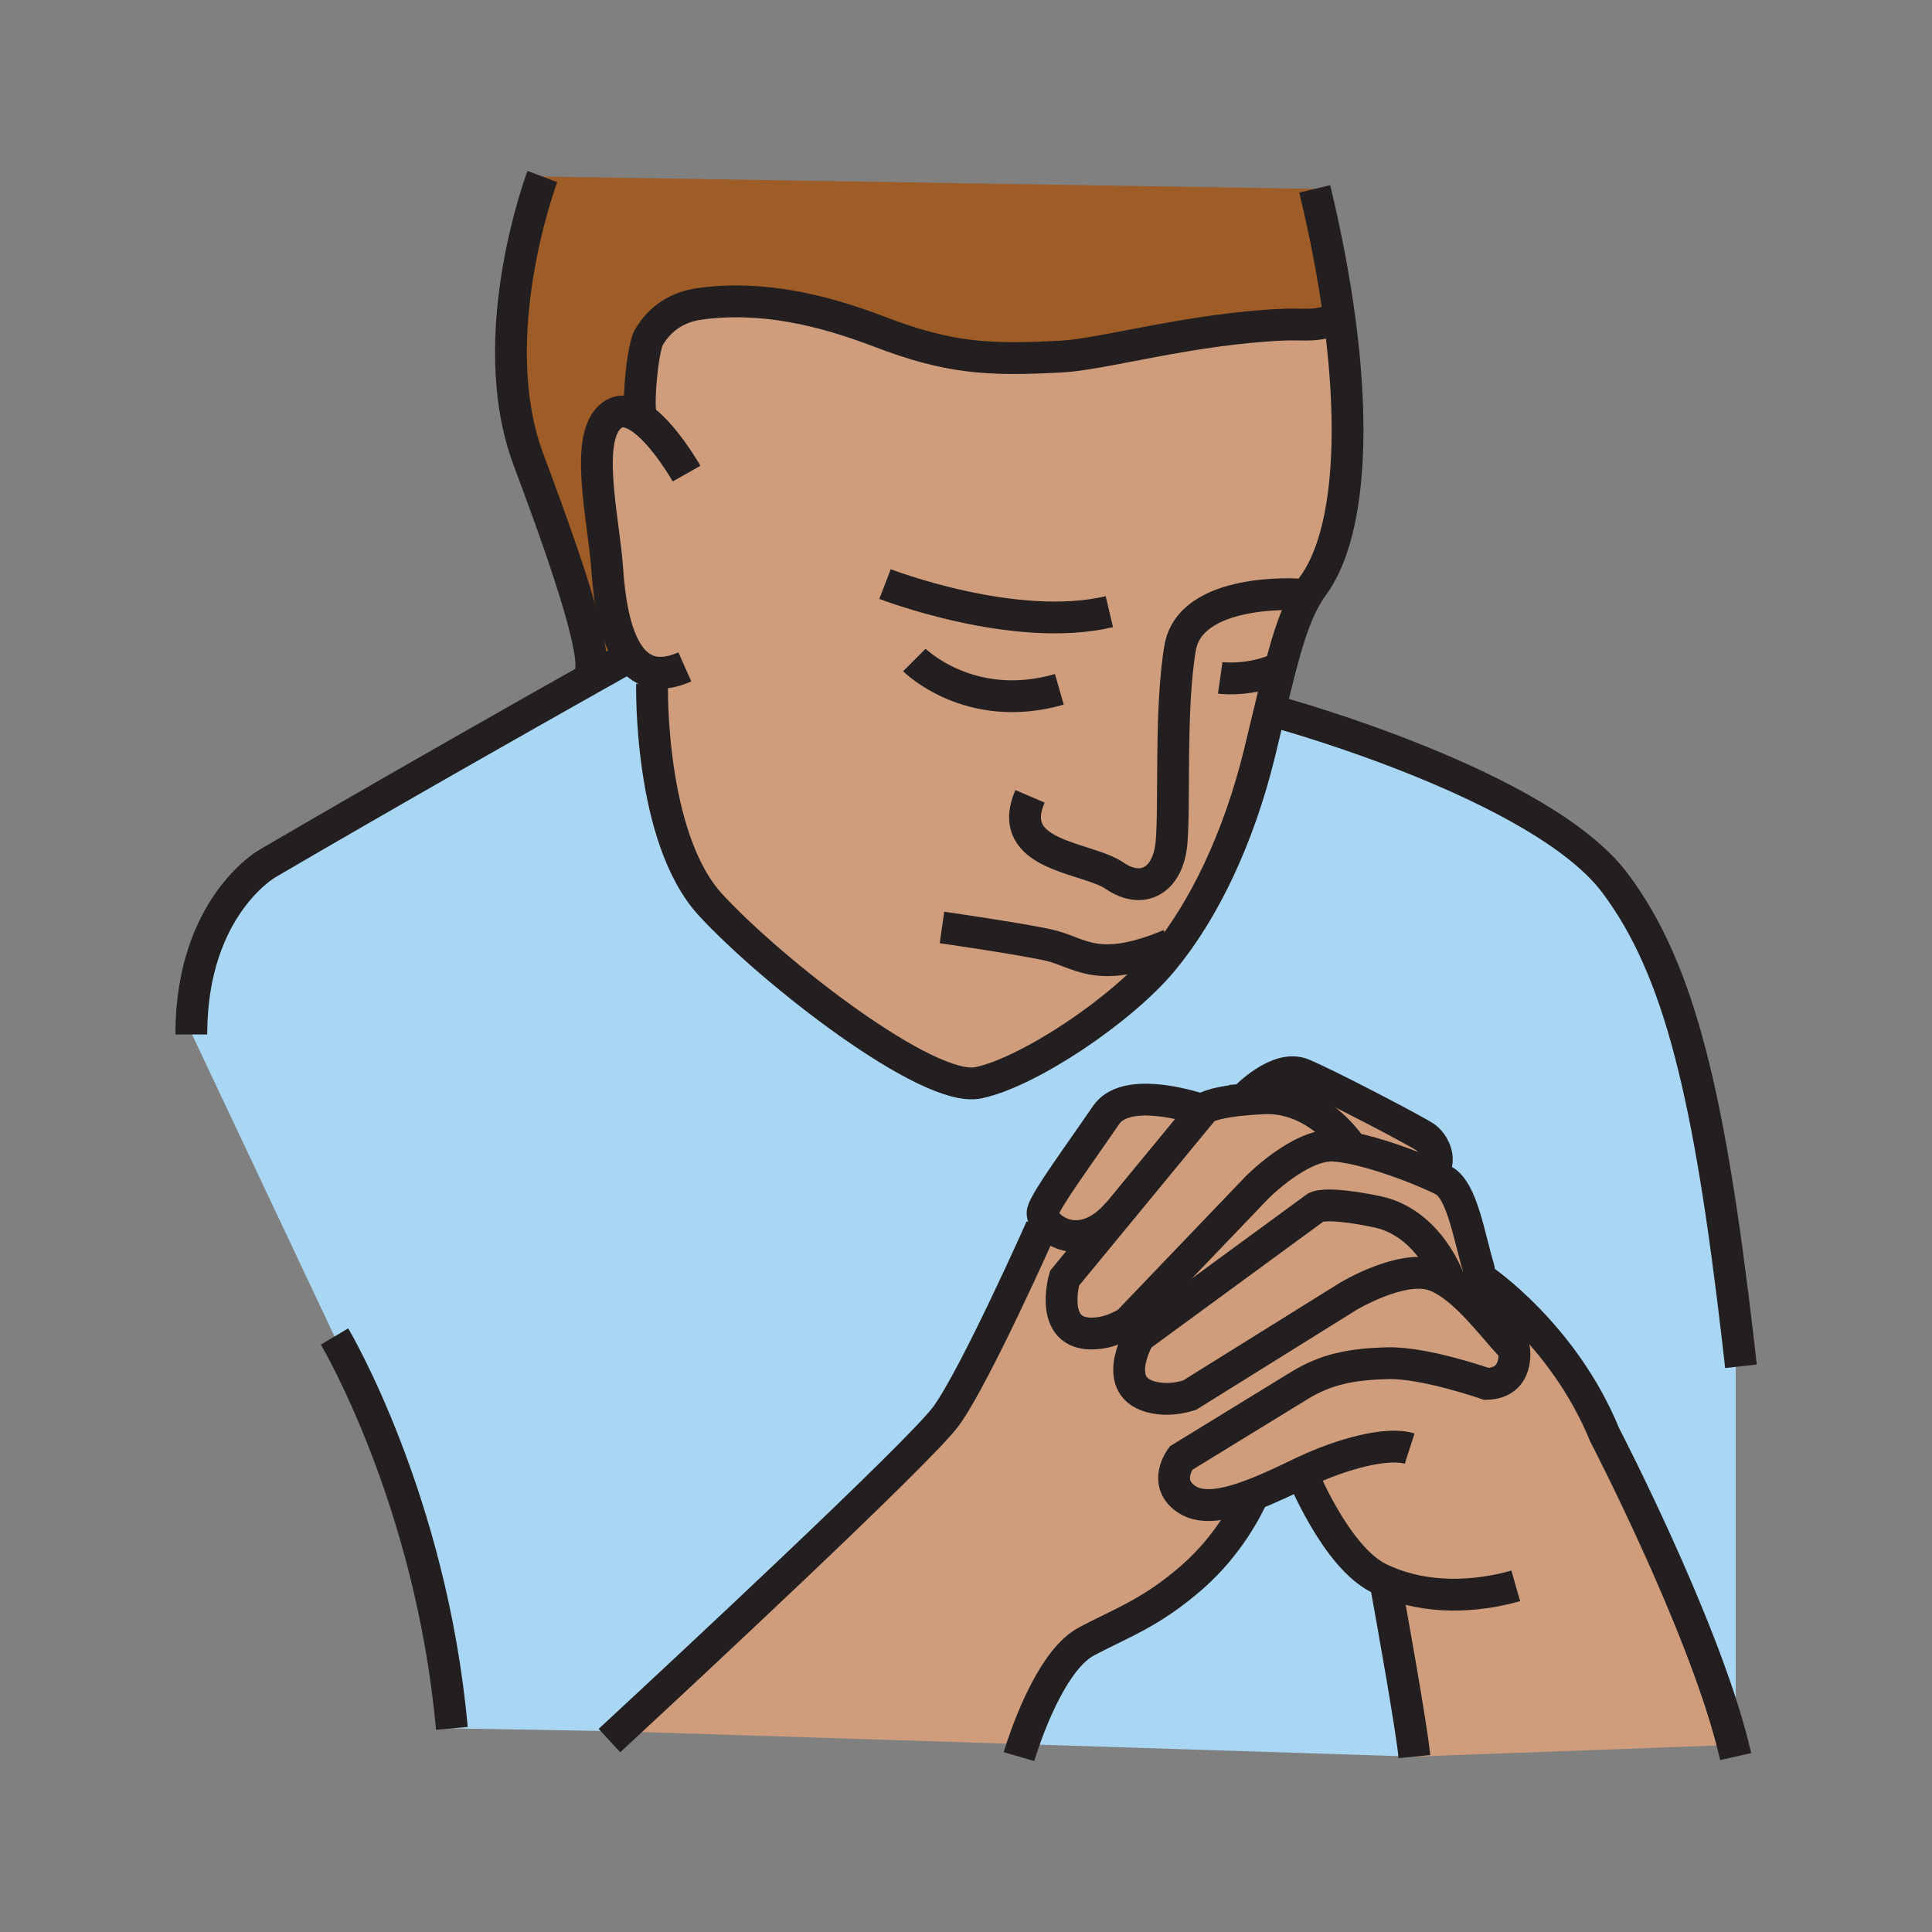 <?xml version="1.0"?><svg xmlns="http://www.w3.org/2000/svg" width="850.394" height="850.394" viewBox="0 0 850.394 850.394" overflow="visible"><rect x="0" y="0" width="850.394" height="850.394" fill="#808080" stroke="none"/><path d="M765 589.89l-1 .11v178l-1.26.05c-13.7-54.229-56.431-136.49-56.431-136.49-18.229-44.56-54.189-68.62-54.189-68.62l-1.96-.301c.72-1.5 1.1-3.06.689-4.38-4.17-13.67-7.239-34.439-15.569-38.74-1.44-.739-3.37-1.659-5.66-2.659 5.85-5.681 1.41-13.73-2.311-16.33-3.8-2.66-42.92-23.16-53.93-27.721-11.01-4.56-25.45 10.631-25.45 10.631l.051.529v.011c-16.03 1.46-18.15 4.26-18.15 4.26l-.33.399c-8.22-2.68-34.35-10-42.69 2.221-12.329 18.05-26.239 36.819-27.819 42.38-.391 1.359.34 3.3 1.91 5.18l-2.601 1.99s-28.87 64.939-41.78 82.8c-11.52 15.92-120.6 117.28-143.9 138.87L270 762l-71.1-1.24c-9.12-101.09-51.65-172.49-51.65-172.49l-63.04-133.6c.26-55.7 33.41-74.53 33.41-74.53 55.84-32.66 115.7-66.51 143.55-82.19 10.08-5.67 15.97-8.96 15.97-8.96l.12-.09c2.81 3.78 6.41 6.38 11.04 7.06l-1.29 5.18s-1.52 67.6 25.83 97.23c27.34 29.62 95.7 82.79 117.73 78.24 22.029-4.561 63.05-31.91 81.279-53.94 18.23-22.02 33.42-53.93 42.54-91.15 1.561-6.4 2.98-12.36 4.311-17.92l5.3.4s114.46 31.48 146.86 74.69c28.62 38.16 41.64 94.04 54.14 201.2z" fill="#a9d7f3"></path><path d="M609.75 695.98a50.32 50.32 0 0 1-2.95-1.37c-18.99-9.5-33.8-46.341-33.8-46.341-6.92 3.32-14.27 6.851-21.34 9.57-11.561 4.43-22.34 6.68-29.18 2.2-11.011-7.21-2.66-18.23-2.66-18.23s40.26-24.68 52.04-31.899c11.77-7.21 22.79-9.49 39.12-9.87 16.329-.38 43.289 9.11 43.289 9.11 14.811-.381 12.15-15.57 12.15-15.57-4.92-4.38-13.53-16.32-23.1-24.63l1.84-.44c1.14-.55 3.67-3.109 5-5.87l1.96.301s35.96 24.06 54.189 68.619c0 0 42.73 82.261 56.431 136.49l-140.17 5.141c-1.299-13.411-10.289-63.261-12.819-77.211z" fill="#cf9d7c" class="aac-skin-fill"></path><path d="M643.32 568.95c9.569 8.31 18.18 20.25 23.1 24.63 0 0 2.66 15.189-12.15 15.57 0 0-26.96-9.49-43.289-9.11-16.33.38-27.351 2.66-39.12 9.87l-52.04 31.899s-8.351 11.021 2.66 18.23c6.84 4.479 17.619 2.229 29.18-2.2-2.49 5.58-10.71 22.061-26.521 36.01-18.449 16.29-32.05 20.66-47.1 28.771-13.6 7.33-23.83 33.59-27.76 45.1l-177.66-5.64c23.3-21.59 132.38-122.95 143.9-138.87 12.91-17.86 41.78-82.8 41.78-82.8l2.601-1.99c4.88 5.78 17.88 10.85 31.199-4.47l.051.04-23.58 28.64s-7.96 27.26 15.439 24.09c4.351-.6 8.51-2.3 12.41-4.66l56.99-59.5s19.09-19.3 33.88-18.29c2.17.15 4.56.49 7.09.98 11.69 2.25 26.23 7.65 35.24 11.61 2.29 1 4.22 1.92 5.66 2.659 8.33 4.301 11.399 25.07 15.569 38.74.41 1.32.03 2.88-.689 4.38-1.33 2.761-3.86 5.32-5 5.87l-1.84.441zm-7.16-5.28l1.62-.38s-8.62-25.18-31.8-29.96c-23.19-4.78-26.82-1.87-26.82-1.87l-77.75 56.95s-14.46 24.439 9.02 27.149c4.351.5 8.801-.119 13.16-1.449l69.94-43.561s23.26-13.99 37.35-9.35c1.76.581 3.53 1.421 5.28 2.471z" fill="#cf9d7c" class="aac-skin-fill"></path><path d="M637.78 563.29l-1.62.38c-1.75-1.05-3.521-1.89-5.28-2.47-14.09-4.641-37.35 9.35-37.35 9.35l-69.94 43.561c-4.359 1.33-8.81 1.949-13.16 1.449-23.479-2.71-9.02-27.149-9.02-27.149l77.75-56.95s3.63-2.91 26.82 1.87c23.18 4.779 31.8 29.959 31.8 29.959zM627.31 500.53c3.721 2.6 8.16 10.649 2.311 16.33-9.01-3.96-23.55-9.36-35.24-11.61l.12-.66s-14.57-22.26-38.22-21.17c-3.12.15-5.87.34-8.3.55l-.051-.529s14.44-15.19 25.45-10.631c11.01 4.56 50.13 25.06 53.93 27.72z" fill="#cf9d7c" class="aac-skin-fill"></path><path d="M622.57 773.19l-172.29-5.471c3.93-11.51 14.16-37.77 27.76-45.1 15.05-8.11 28.65-12.48 47.1-28.771 15.811-13.949 24.03-30.43 26.521-36.01 7.07-2.72 14.42-6.25 21.34-9.57 0 0 14.81 36.841 33.8 46.341.97.489 1.96.949 2.95 1.37 2.529 13.951 11.519 63.801 12.819 77.211z" fill="#a9d7f3"></path><path d="M529.5 488.64l.33-.399s2.12-2.8 18.15-4.26v-.011c2.43-.21 5.18-.399 8.3-.55 23.649-1.09 38.22 21.17 38.22 21.17l-.12.66c-2.53-.49-4.92-.83-7.09-.98-14.79-1.01-33.88 18.29-33.88 18.29l-56.99 59.5c-3.9 2.36-8.06 4.061-12.41 4.66-23.399 3.17-15.439-24.09-15.439-24.09l23.58-28.64 37.349-45.35zM281.46 183.64l.78-.27c-1.79-4.28.51-30.14 3.42-35 5.17-8.62 12.86-13.34 22.44-14.64 27.32-3.71 53.9 2.67 79.1 12.31 30.48 11.65 47.6 12.64 79.96 10.91 18.88-1.01 57.5-12.43 98.399-14.07 8.36-.33 15.021 1.16 22.44-2.88l1.51-.21c7.67 56.52 2.91 98.35-11.569 118.05-8.5 11.56-12.83 28.98-19.24 55.76-1.33 5.56-2.75 11.52-4.311 17.92-9.12 37.22-24.31 69.13-42.54 91.15-18.229 22.03-59.25 49.38-81.279 53.94-22.03 4.55-90.39-48.62-117.73-78.24-27.35-29.63-25.83-97.23-25.83-97.23l1.29-5.18c-4.63-.68-8.23-3.28-11.04-7.06-6.97-9.33-9.12-25.9-10-38.65-1.52-22.03-10.63-58.49 2.28-67.61 3.63-2.56 7.8-1.64 11.92 1zm278.95 111.62l-23.32 3.11s10.88 1.55 23.32-3.11z" fill="#cf9d7c" class="aac-skin-fill"></path><path d="M589.51 139.79L588 140c-7.42 4.04-14.08 2.55-22.44 2.88-40.899 1.64-79.52 13.06-98.399 14.07-32.36 1.73-49.48.74-79.96-10.91-25.2-9.64-51.78-16.02-79.1-12.31-9.58 1.3-17.27 6.02-22.44 14.64-2.91 4.86-5.21 30.72-3.42 35l-.78.27c-4.12-2.64-8.29-3.56-11.92-1-12.91 9.12-3.8 45.58-2.28 67.61.88 12.75 3.03 29.32 10 38.65l-.12.09s-5.89 3.29-15.97 8.96L260 296c3.11-12.44-18.54-69.87-27.49-93.98-20.21-54.39 6.21-124.32 6.21-124.32l339.98 5.44c4.86 20.15 8.44 39.11 10.81 56.65z" fill="#9e5c26"></path><path d="M537.09 298.37l23.32-3.11c-12.44 4.66-23.32 3.11-23.32 3.11z" fill="#fff"></path><path d="M529.5 488.64l-37.35 45.351-.051-.04c-13.319 15.319-26.319 10.25-31.199 4.47-1.57-1.88-2.301-3.82-1.91-5.18 1.58-5.561 15.49-24.33 27.819-42.38 8.341-12.221 34.471-4.901 42.691-2.221z" fill="#cf9d7c" class="aac-skin-fill"></path><g fill="none" stroke="#231f20" stroke-width="14"><path d="M594.5 504.59s-14.57-22.26-38.22-21.17c-3.12.15-5.87.34-8.3.55v.011c-16.03 1.46-18.15 4.26-18.15 4.26l-.33.399-37.35 45.351-23.58 28.64s-7.96 27.26 15.439 24.09c4.351-.6 8.51-2.3 12.41-4.66l56.99-59.5s19.09-19.3 33.88-18.29c2.17.15 4.56.49 7.09.98 11.69 2.25 26.23 7.65 35.24 11.61 2.29 1 4.22 1.92 5.66 2.659 8.33 4.301 11.399 25.07 15.569 38.74.41 1.32.03 2.88-.689 4.38-1.33 2.761-3.86 5.32-5 5.87"></path><path d="M637.78 563.29s-8.62-25.18-31.8-29.96c-23.19-4.78-26.82-1.87-26.82-1.87l-77.75 56.95s-14.46 24.439 9.02 27.149c4.351.5 8.801-.119 13.16-1.449l69.94-43.561s23.26-13.99 37.35-9.35c1.76.58 3.53 1.42 5.28 2.47 2.42 1.43 4.82 3.25 7.16 5.28 9.569 8.31 18.18 20.25 23.1 24.63 0 0 2.66 15.189-12.15 15.57 0 0-26.96-9.49-43.289-9.11-16.33.38-27.351 2.66-39.12 9.87l-52.04 31.899s-8.351 11.021 2.66 18.23c6.84 4.479 17.619 2.229 29.18-2.2 7.07-2.72 14.42-6.25 21.34-9.57 18.22-8.729 37.98-13.67 47.47-10.63M532 489.5s-.92-.34-2.5-.86c-8.22-2.68-34.35-10-42.69 2.221-12.329 18.05-26.239 36.819-27.819 42.38-.391 1.359.34 3.3 1.91 5.18 4.88 5.78 17.88 10.85 31.199-4.47M547.93 483.44s14.44-15.19 25.45-10.631c11.01 4.561 50.13 25.061 53.93 27.721 3.721 2.6 8.16 10.649 2.311 16.33-.13.13-.271.25-.41.38M458.3 540.41s-28.87 64.939-41.78 82.8c-11.52 15.92-120.6 117.28-143.9 138.87-2.81 2.61-4.37 4.05-4.37 4.05"></path><path d="M448.52 773.19s.61-2.101 1.761-5.471c3.93-11.51 14.16-37.77 27.76-45.1 15.05-8.11 28.65-12.48 47.1-28.771 15.811-13.949 24.03-30.43 26.521-36.01.56-1.26.83-1.97.83-1.97M573 648.27s14.81 36.841 33.8 46.341c.97.489 1.96.949 2.95 1.37 18.37 8.029 39.78 7.09 57.43 2.05"></path><path d="M609.08 692.33s.24 1.33.67 3.65c2.53 13.949 11.52 63.8 12.82 77.21M652.12 562.94s35.96 24.06 54.189 68.619c0 0 42.73 82.261 56.431 136.49.45 1.75.859 3.46 1.24 5.141M302.2 208.47s-10.21-18.06-20.74-24.83c-4.12-2.64-8.29-3.56-11.92-1-12.91 9.12-3.8 45.58-2.28 67.61.88 12.75 3.03 29.32 10 38.65 2.81 3.78 6.41 6.38 11.04 7.06 3.69.53 8.03-.15 13.14-2.42"></path><path d="M287.01 301.14s-1.52 67.6 25.83 97.23c27.34 29.62 95.7 82.79 117.73 78.24 22.029-4.561 63.05-31.91 81.279-53.94 18.23-22.02 33.42-53.93 42.54-91.15 1.561-6.4 2.98-12.36 4.311-17.92 6.41-26.78 10.74-44.2 19.24-55.76 14.479-19.7 19.239-61.53 11.569-118.05-2.37-17.54-5.95-36.5-10.81-56.65"></path><path d="M571.1 261.64s-47.1-3.04-51.649 23.55c-4.561 26.58-2.28 69.12-3.8 85.83-1.521 16.71-12.91 22.79-25.07 14.43-12.15-8.35-48.61-8.35-37.22-34.94M414.62 408.24s31.899 4.56 46.34 7.6c14.43 3.04 21.26 13.67 53.93 0M389.56 257.08s56.959 22.03 98.74 12.16M402.47 290.5s24.31 24.31 63.81 12.92M277.14 288.99s-5.89 3.29-15.97 8.96c-27.85 15.68-87.71 49.53-143.55 82.19 0 0-33.15 18.83-33.41 74.53-.01.22-.01.44-.01.67M564 314s114.46 31.48 146.86 74.69c28.62 38.16 41.64 94.041 54.14 201.2.43 3.771.87 7.601 1.31 11.49M588 140c-7.42 4.04-14.08 2.55-22.44 2.88-40.899 1.64-79.52 13.06-98.399 14.07-32.36 1.73-49.48.74-79.96-10.91-25.2-9.64-51.78-16.02-79.1-12.31-9.58 1.3-17.27 6.02-22.44 14.64-2.91 4.86-5.21 30.72-3.42 35M147.25 588.27s42.53 71.4 51.65 172.49M238.72 77.7s-26.42 69.93-6.21 124.32c8.95 24.11 30.6 81.54 27.49 93.98M537.09 298.37s10.88 1.55 23.32-3.11"></path></g><path fill="none" d="M0 0h850.394v850.394H0z"></path></svg>